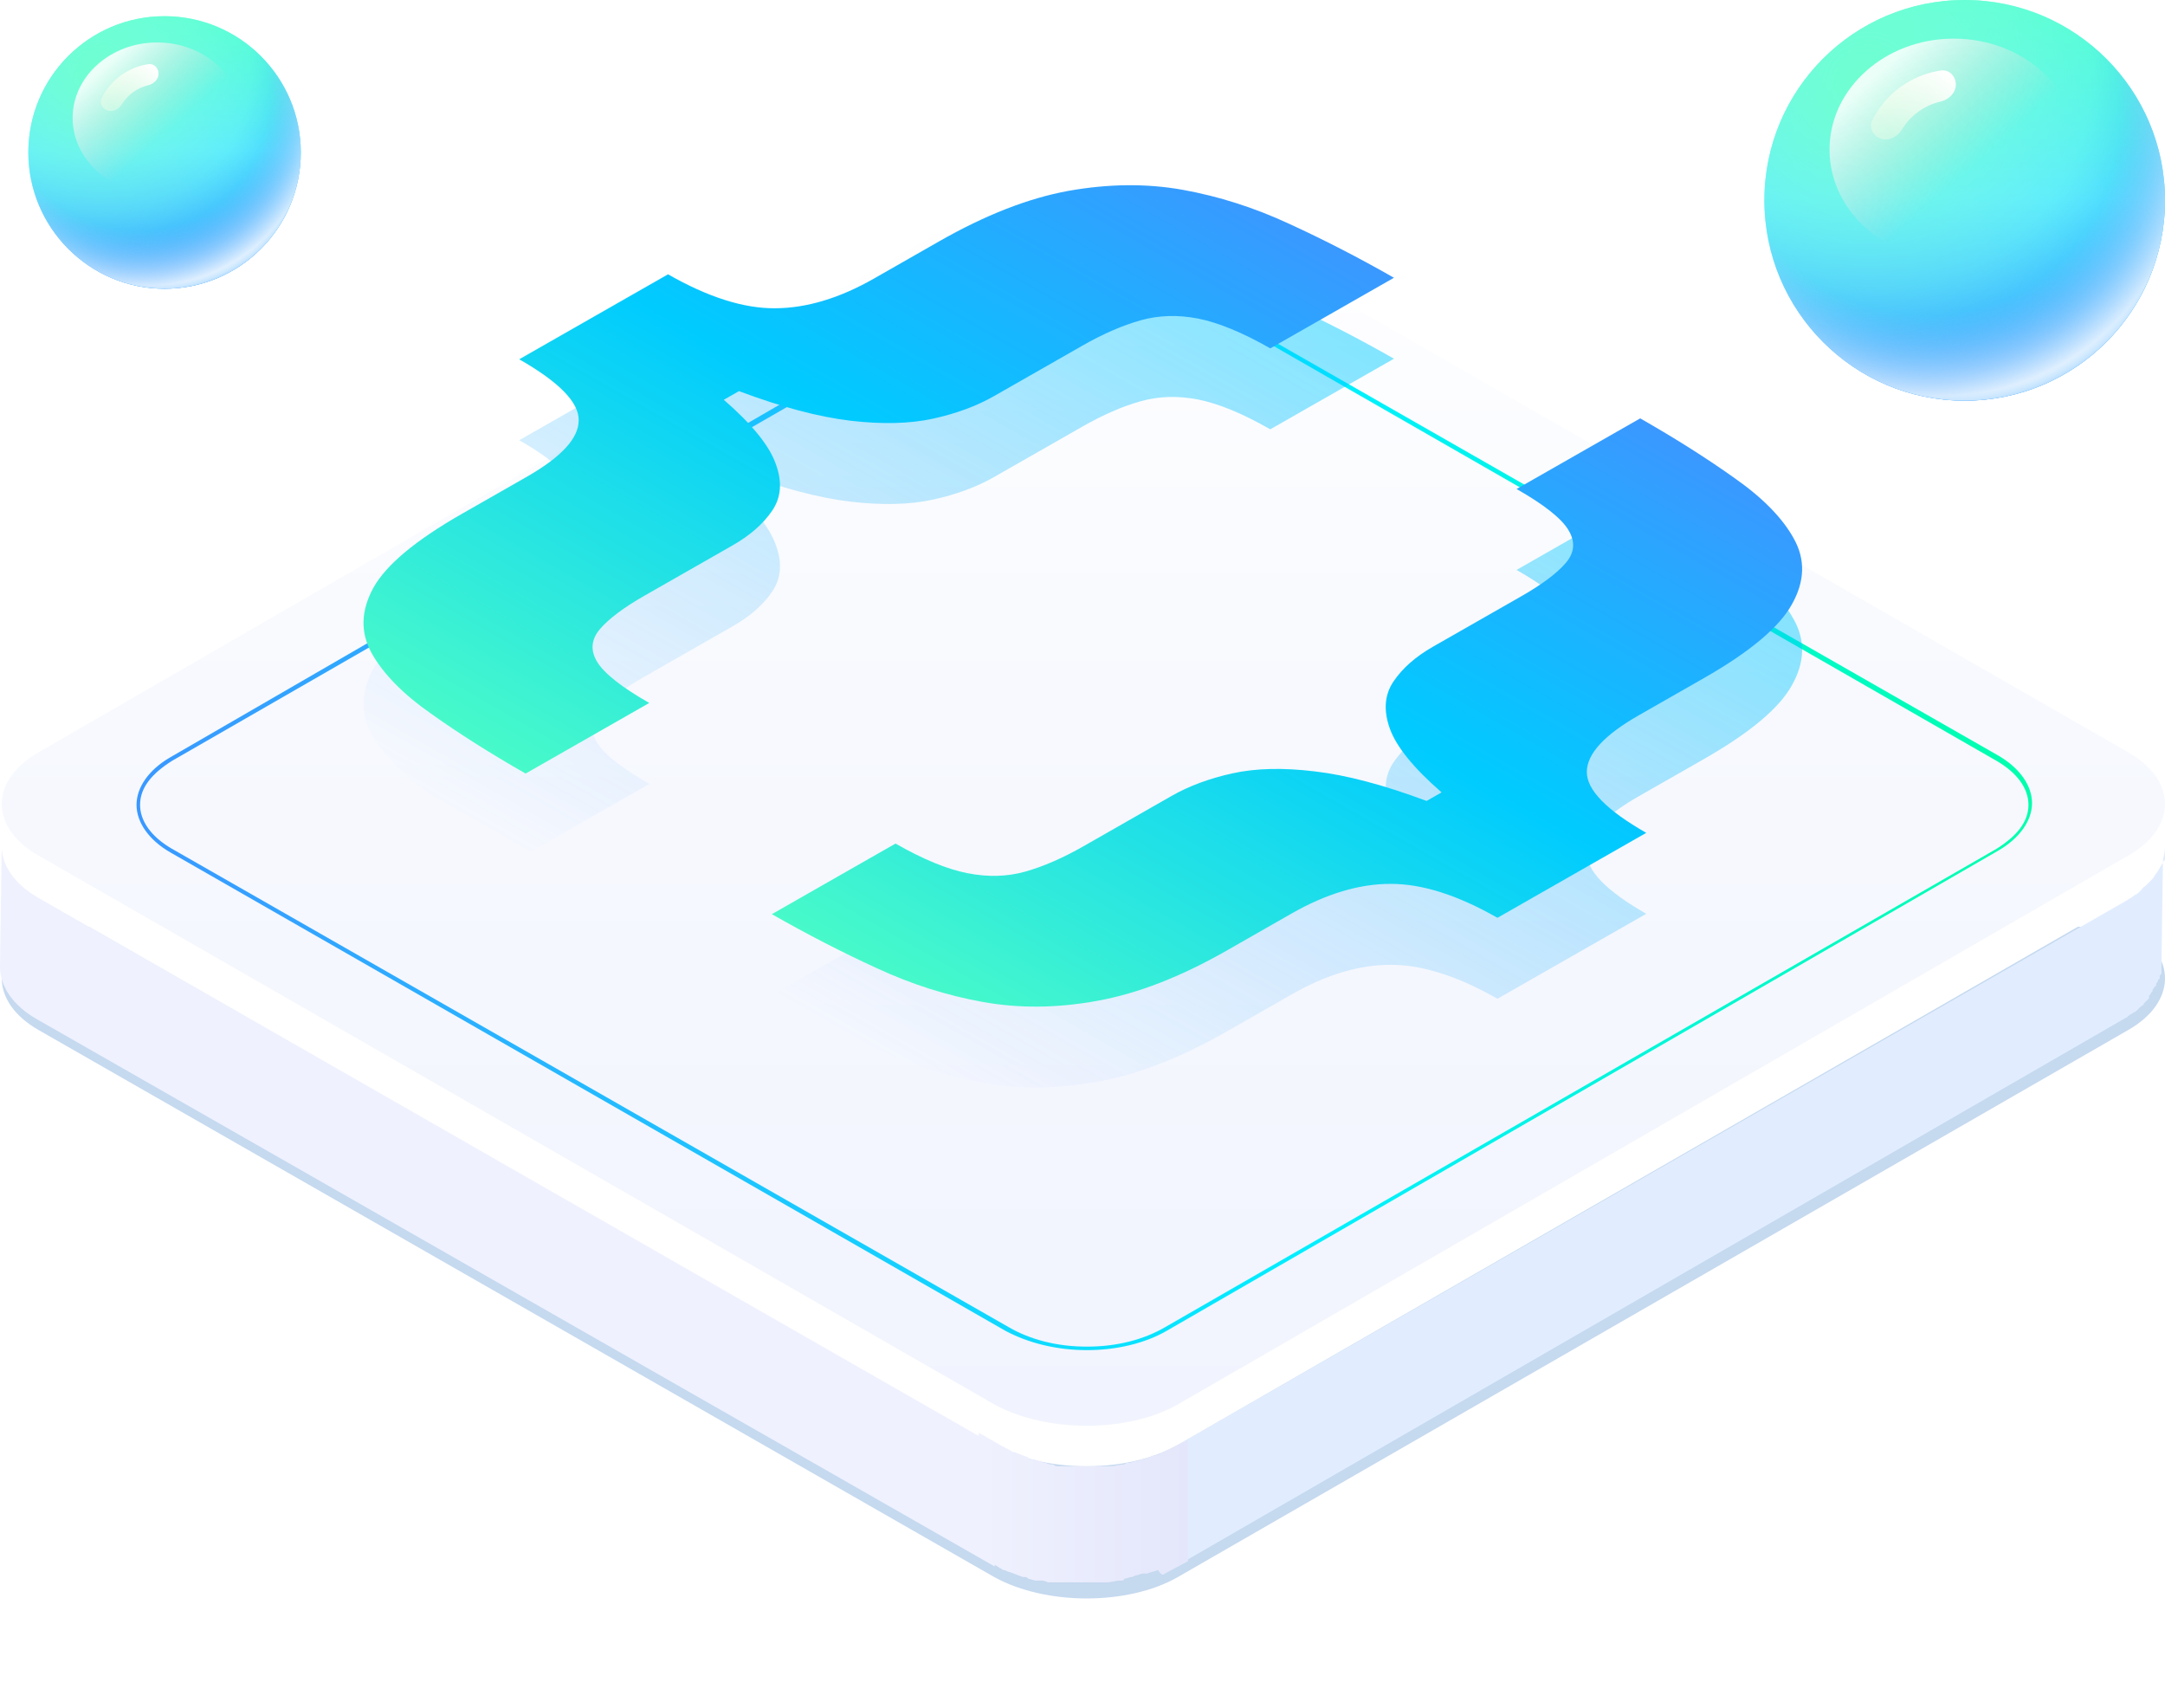 <svg width="535" height="422" viewBox="0 0 535 422" fill="none" xmlns="http://www.w3.org/2000/svg">
<g clip-path="url(#clip0_862_30926)">
<g filter="url(#filter0_f_862_30926)">
<path d="M9.639 254.554C-2.63 247.6 -2.63 235.866 9.639 228.912L244.496 230.215C256.764 223.262 276.92 223.262 289.627 230.215L525.798 228.912C538.066 235.866 538.066 247.6 525.798 254.554L290.941 389.723C278.673 396.677 258.517 396.677 245.81 389.723L9.639 254.554Z" fill="#C5D9EF"/>
</g>
<path d="M535 210.157C535 210.592 535 211.027 535 211.027C535 211.461 535 211.461 535 211.896C535 212.331 535 212.765 534.562 212.765C534.562 213.2 534.562 213.2 534.124 213.634C534.124 214.069 533.686 214.069 533.686 214.504C533.248 214.938 533.248 215.373 532.809 215.808C532.371 216.242 532.371 216.677 531.933 217.111C531.933 217.111 531.933 217.111 531.495 217.546C531.057 217.981 530.619 218.415 530.18 218.85C529.742 219.285 529.304 219.285 529.304 219.719C528.866 220.154 528.866 220.154 528.428 220.588C527.99 221.023 527.551 221.023 527.113 221.458C526.675 221.892 526.237 221.892 525.799 222.327L290.942 357.061L290.504 387.05L525.361 251.447C525.361 251.447 525.799 251.447 525.799 251.012C526.237 251.012 526.237 250.578 526.675 250.578C527.113 250.143 527.551 250.143 527.99 249.708C528.428 249.274 528.428 249.274 528.866 248.839C529.304 248.404 529.742 248.404 529.742 247.97C530.18 247.535 530.619 247.101 531.057 246.666C531.057 246.666 531.057 246.666 531.057 246.231C531.057 245.797 531.495 245.797 531.495 245.362L531.933 244.927C531.933 244.927 531.933 244.927 531.933 244.493C532.371 244.058 532.371 243.624 532.809 243.624C532.809 243.624 532.809 243.624 532.809 243.189C532.809 242.754 533.248 242.754 533.248 242.32C533.248 242.32 533.248 241.885 533.686 241.885C533.686 241.885 533.686 241.885 533.686 241.45C533.686 241.016 533.686 241.016 534.124 240.581V240.147C534.124 239.712 534.124 239.277 534.124 239.277C534.124 238.843 534.124 238.843 534.124 238.408C534.124 238.408 534.124 238.408 534.124 237.973L534.562 207.984C535 209.288 535 209.723 535 210.157Z" fill="#E1EDFF"/>
<path d="M9.64 221.89C3.505 218.413 0.438 213.632 0.438 208.852L0 238.841C0 243.622 3.067 248.402 9.201 251.879L245.811 387.048L246.249 357.059L9.64 221.89Z" fill="#EFF1FE"/>
<path d="M525.798 196.248C538.066 203.202 538.066 214.937 525.798 221.891L290.941 357.059C278.673 364.013 258.517 364.013 245.81 357.059L9.639 221.891C-2.63 214.937 -2.63 203.202 9.639 196.248L244.496 60.645C256.764 53.691 276.92 53.691 289.627 60.645L525.798 196.248Z" fill="white"/>
<path d="M9.639 211.461C-2.63 204.507 -2.63 192.772 9.639 185.818L244.496 50.215C256.764 43.261 276.92 43.261 289.627 50.215L525.798 185.818C538.066 192.772 538.066 204.507 525.798 211.461L290.941 347.064C278.673 354.018 258.517 354.018 245.81 347.064L9.639 211.461Z" fill="url(#paint0_linear_862_30926)"/>
<path d="M268.595 333.589C261.146 333.589 254.136 331.851 248.439 328.809L42.063 210.591C36.805 207.548 33.738 203.202 33.738 198.856C33.738 194.51 36.805 190.163 42.063 187.121L247.125 68.468C252.383 65.426 259.394 63.688 266.842 63.688C274.291 63.688 281.302 65.426 286.998 68.468L493.812 186.686C499.07 189.729 502.137 194.075 502.137 198.421C502.137 202.767 499.07 207.114 493.812 210.156L288.312 328.809C283.054 331.851 276.044 333.589 268.595 333.589ZM267.28 64.991C259.832 64.991 253.259 66.73 248.001 69.772L42.502 187.99C37.682 191.033 34.615 194.51 34.615 198.856C34.615 202.767 37.244 206.679 42.502 209.721L249.316 327.939C254.574 330.982 261.146 332.72 268.595 332.72C276.044 332.72 282.616 330.982 287.874 327.939L493.374 209.721C498.194 206.679 501.261 203.202 501.261 198.856C501.261 194.944 498.632 191.033 493.374 187.99L286.56 69.338C281.302 66.295 274.291 64.991 267.28 64.991Z" fill="url(#paint1_linear_862_30926)"/>
<path d="M287.875 388.786C288.751 388.351 292.694 386.178 293.571 385.743V355.754C292.694 356.189 289.189 357.927 288.313 358.362C287.875 358.362 287.875 358.796 287.436 358.796C286.56 359.231 285.684 359.666 284.807 359.666C284.369 359.666 284.369 360.1 283.931 360.1C283.493 360.1 283.055 360.535 282.178 360.535C281.74 360.535 281.302 360.97 280.864 360.97C280.426 360.97 279.549 361.404 279.111 361.404C278.673 361.404 278.235 361.404 277.797 361.839C276.482 361.839 275.606 362.274 274.291 362.274C273.853 362.274 273.415 362.274 272.977 362.274C272.101 362.274 271.662 362.274 270.786 362.274C270.348 362.274 269.91 362.274 269.472 362.274C269.033 362.274 268.157 362.274 267.719 362.274C267.281 362.274 266.843 362.274 266.404 362.274C265.966 362.274 265.528 362.274 264.652 362.274C264.214 362.274 263.775 362.274 263.337 362.274C262.899 362.274 262.461 362.274 261.585 362.274C261.146 362.274 260.708 362.274 260.27 361.839C259.832 361.839 258.956 361.839 258.517 361.404C258.079 361.404 257.641 361.404 257.203 360.97C256.327 360.97 255.888 360.535 255.012 360.535C254.574 360.535 254.136 360.535 254.136 360.1C252.821 359.666 251.945 359.231 250.63 358.796C250.192 358.796 249.754 358.362 248.878 357.927C248.44 357.927 248.44 357.493 248.001 357.493C247.125 357.058 242.744 354.45 241.867 354.016V384.439C242.744 384.874 246.687 387.047 247.125 387.482C247.563 387.482 247.563 387.916 248.001 387.916C248.44 387.916 248.878 388.351 249.316 388.351C250.63 388.786 251.507 389.22 252.821 389.655C252.821 389.655 252.821 389.655 253.259 389.655C253.698 389.655 253.698 389.655 254.136 390.089C254.574 390.089 255.45 390.524 255.888 390.524H256.327C256.765 390.524 256.765 390.524 257.203 390.524C257.641 390.524 258.079 390.524 258.956 390.959C259.394 390.959 259.394 390.959 259.832 390.959C260.27 390.959 260.27 390.959 260.708 390.959C261.146 390.959 261.585 390.959 262.023 390.959C262.461 390.959 262.461 390.959 262.899 390.959C263.337 390.959 263.337 390.959 263.775 390.959C264.214 390.959 264.652 390.959 265.09 390.959C265.528 390.959 265.528 390.959 265.966 390.959C265.966 390.959 266.404 390.959 266.843 390.959C267.281 390.959 268.157 390.959 268.595 390.959C269.033 390.959 269.033 390.959 269.472 390.959H269.91C270.786 390.959 271.224 390.959 272.101 390.959C272.539 390.959 272.539 390.959 272.977 390.959C272.977 390.959 272.977 390.959 273.415 390.959C274.73 390.959 275.606 390.524 276.92 390.524C277.359 390.524 277.797 390.524 277.797 390.089C278.235 390.089 279.111 389.655 279.549 389.655C279.988 389.655 280.426 389.22 280.864 389.22C281.302 389.22 281.74 388.786 282.617 388.786H283.055H283.493C284.369 388.351 285.246 388.351 286.122 387.916C286.998 389.22 287.436 389.22 287.875 388.786Z" fill="url(#paint2_linear_862_30926)"/>
<g opacity="0.48">
<path d="M145.84 98.76L165.077 87.778C174.974 93.428 183.786 96.224 191.512 96.164C199.296 96.137 207.443 93.694 215.955 88.835L232.042 79.651C243.448 73.139 254.092 68.979 263.974 67.169C273.912 65.392 283.343 65.301 292.266 66.897C301.246 68.524 310.001 71.32 318.531 75.282C327.118 79.212 335.762 83.662 344.465 88.63L313.908 106.074C307.082 102.178 301.14 99.725 296.082 98.716C291.08 97.74 286.336 97.882 281.851 99.144C277.365 100.406 272.569 102.495 267.462 105.41L245.672 117.85C241.359 120.312 236.335 122.173 230.599 123.434C224.864 124.695 218.075 124.869 210.233 123.956C202.391 123.042 193.182 120.603 182.607 116.64C172.088 112.708 159.833 106.748 145.84 98.76ZM129.882 211.13C121.18 206.162 113.386 201.227 106.501 196.324C99.56 191.455 94.664 186.457 91.813 181.33C89.018 176.237 89.177 170.853 92.29 165.179C95.46 159.538 102.748 153.462 114.154 146.95L130.156 137.815C138.724 132.924 143.004 128.272 142.995 123.861C143.099 119.451 138.203 114.42 128.306 108.77L147.628 97.74C161.62 105.728 172.032 112.74 178.862 118.778C185.805 124.815 190.077 130.072 191.677 134.549C193.334 138.993 193.058 142.852 190.849 146.127C188.64 149.401 185.38 152.269 181.067 154.731L159.277 167.171C154.17 170.086 150.511 172.824 148.3 175.385C146.09 177.946 145.84 180.654 147.55 183.509C149.318 186.397 153.614 189.789 160.44 193.685L129.882 211.13ZM128.306 108.77L165.077 87.778L199.12 107.213L162.349 128.204L128.306 108.77Z" fill="url(#paint3_linear_862_30926)"/>
<path d="M389.362 235.74L370.04 246.77C360.2 241.153 351.388 238.357 343.605 238.385C335.878 238.379 327.731 240.822 319.162 245.714L303.16 254.849C291.754 261.361 281.082 265.505 271.143 267.282C261.262 269.091 251.831 269.182 242.851 267.555C233.928 265.959 225.202 263.18 216.671 259.218C208.141 255.32 199.497 250.871 190.737 245.87L221.294 228.426C228.12 232.322 234.034 234.759 239.035 235.735C244.094 236.744 248.866 236.618 253.351 235.356C257.837 234.094 262.633 232.005 267.74 229.09L289.53 216.65C293.843 214.188 298.867 212.327 304.603 211.066C310.338 209.805 317.099 209.647 324.884 210.593C332.726 211.506 341.906 213.929 352.425 217.86C363.057 221.792 375.369 227.752 389.362 235.74ZM405.32 123.37C414.079 128.371 421.873 133.306 428.701 138.176C435.642 143.045 440.51 148.027 443.304 153.121C446.155 158.247 445.996 163.631 442.826 169.272C439.714 174.946 432.454 181.038 421.048 187.55L404.961 196.733C396.449 201.593 392.17 206.244 392.122 210.687C392.074 215.13 396.971 220.161 406.811 225.778L387.574 236.76C373.582 228.772 363.114 221.76 356.17 215.722C349.283 209.718 345.04 204.477 343.44 200C341.84 195.523 342.144 191.648 344.353 188.373C346.562 185.099 349.822 182.231 354.135 179.769L375.925 167.329C381.032 164.414 384.691 161.676 386.902 159.115C389.112 156.554 389.334 153.83 387.566 150.942C385.856 148.087 381.588 144.711 374.762 140.815L405.32 123.37ZM406.811 225.778L370.04 246.77L335.997 227.336L372.768 206.344L406.811 225.778Z" fill="url(#paint4_linear_862_30926)"/>
</g>
<path d="M145.84 78.76L165.077 67.778C174.974 73.428 183.786 76.224 191.512 76.164C199.296 76.137 207.443 73.694 215.955 68.835L232.042 59.651C243.448 53.139 254.092 48.979 263.974 47.169C273.912 45.392 283.343 45.301 292.266 46.897C301.246 48.524 310.001 51.32 318.531 55.282C327.118 59.212 335.762 63.662 344.465 68.63L313.908 86.074C307.082 82.178 301.14 79.725 296.082 78.716C291.08 77.74 286.336 77.882 281.851 79.144C277.365 80.406 272.569 82.495 267.462 85.41L245.672 97.85C241.359 100.312 236.335 102.173 230.599 103.434C224.864 104.695 218.075 104.869 210.233 103.956C202.391 103.042 193.182 100.603 182.607 96.639C172.088 92.708 159.833 86.748 145.84 78.76ZM129.882 191.13C121.18 186.162 113.386 181.227 106.501 176.324C99.56 171.455 94.664 166.457 91.813 161.33C89.018 156.237 89.177 150.853 92.29 145.179C95.46 139.538 102.748 133.462 114.154 126.95L130.156 117.815C138.724 112.924 143.004 108.272 142.995 103.861C143.099 99.451 138.203 94.42 128.306 88.77L147.628 77.74C161.62 85.728 172.032 92.74 178.862 98.778C185.805 104.815 190.077 110.072 191.677 114.549C193.334 118.993 193.058 122.852 190.849 126.127C188.64 129.401 185.38 132.269 181.067 134.731L159.277 147.171C154.17 150.086 150.511 152.824 148.3 155.385C146.09 157.946 145.84 160.654 147.55 163.509C149.318 166.397 153.614 169.789 160.44 173.685L129.882 191.13ZM128.306 88.77L165.077 67.778L199.12 87.213L162.349 108.204L128.306 88.77Z" fill="url(#paint5_linear_862_30926)"/>
<path d="M389.362 215.74L370.04 226.77C360.2 221.153 351.388 218.357 343.605 218.385C335.878 218.379 327.731 220.822 319.162 225.714L303.16 234.849C291.754 241.361 281.082 245.505 271.143 247.282C261.262 249.091 251.831 249.182 242.851 247.555C233.928 245.959 225.202 243.18 216.671 239.218C208.141 235.32 199.497 230.871 190.737 225.87L221.294 208.426C228.12 212.322 234.034 214.759 239.035 215.735C244.094 216.744 248.866 216.618 253.351 215.356C257.837 214.094 262.633 212.005 267.74 209.09L289.53 196.65C293.843 194.188 298.867 192.327 304.603 191.066C310.338 189.805 317.099 189.647 324.884 190.593C332.726 191.506 341.906 193.929 352.425 197.86C363.057 201.792 375.369 207.752 389.362 215.74ZM405.32 103.37C414.079 108.371 421.873 113.306 428.701 118.176C435.642 123.045 440.51 128.027 443.304 133.121C446.155 138.247 445.996 143.631 442.826 149.272C439.714 154.946 432.454 161.038 421.048 167.55L404.961 176.733C396.449 181.593 392.17 186.244 392.122 190.687C392.074 195.13 396.971 200.161 406.811 205.778L387.574 216.76C373.582 208.772 363.114 201.76 356.17 195.722C349.283 189.718 345.04 184.477 343.44 180C341.84 175.523 342.144 171.648 344.353 168.373C346.562 165.099 349.822 162.231 354.135 159.769L375.925 147.329C381.032 144.414 384.691 141.676 386.902 139.115C389.112 136.554 389.334 133.83 387.566 130.942C385.856 128.087 381.588 124.711 374.762 120.815L405.32 103.37ZM406.811 205.778L370.04 226.77L335.997 207.336L372.768 186.344L406.811 205.778Z" fill="url(#paint6_linear_862_30926)"/>
<circle cx="40.667" cy="37.667" r="33.667" fill="url(#paint7_linear_862_30926)"/>
<circle cx="40.667" cy="37.667" r="33.667" fill="url(#paint8_radial_862_30926)"/>
<circle cx="40.667" cy="37.667" r="33.667" fill="url(#paint9_radial_862_30926)"/>
<circle cx="40.667" cy="37.667" r="33.667" fill="url(#paint10_radial_862_30926)"/>
<circle cx="40.667" cy="37.667" r="33.667" fill="url(#paint11_radial_862_30926)"/>
<g style="mix-blend-mode:lighten">
<ellipse cx="38.843" cy="29.151" rx="20.89" ry="18.659" fill="url(#paint12_linear_862_30926)"/>
</g>
<g style="mix-blend-mode:lighten">
<path d="M26.628 27.317C25.277 26.897 24.503 25.447 25.14 24.183C26.249 21.984 27.872 20.07 29.888 18.612C31.904 17.154 34.23 16.211 36.666 15.846C38.066 15.637 39.201 16.825 39.176 18.241C39.152 19.656 37.969 20.752 36.591 21.076C35.266 21.387 34.008 21.958 32.892 22.765C31.776 23.572 30.84 24.588 30.13 25.749C29.391 26.956 27.98 27.737 26.628 27.317Z" fill="url(#paint13_linear_862_30926)"/>
</g>
<circle cx="485.5" cy="49.5" r="49.5" fill="url(#paint14_linear_862_30926)"/>
<circle cx="485.5" cy="49.5" r="49.5" fill="url(#paint15_radial_862_30926)"/>
<circle cx="485.5" cy="49.5" r="49.5" fill="url(#paint16_radial_862_30926)"/>
<circle cx="485.5" cy="49.5" r="49.5" fill="url(#paint17_radial_862_30926)"/>
<circle cx="485.5" cy="49.5" r="49.5" fill="url(#paint18_radial_862_30926)"/>
<g style="mix-blend-mode:lighten">
<ellipse cx="482.817" cy="36.977" rx="30.714" ry="27.434" fill="url(#paint19_linear_862_30926)"/>
</g>
<g style="mix-blend-mode:lighten">
<path d="M464.86 34.281C462.873 33.663 461.735 31.531 462.672 29.673C464.302 26.439 466.689 23.625 469.653 21.481C472.616 19.337 476.037 17.951 479.618 17.415C481.676 17.107 483.345 18.855 483.31 20.936C483.274 23.016 481.534 24.628 479.508 25.104C477.561 25.561 475.71 26.401 474.07 27.587C472.429 28.774 471.053 30.268 470.009 31.975C468.923 33.75 466.848 34.898 464.86 34.281Z" fill="url(#paint20_linear_862_30926)"/>
</g>
</g>
<defs>
<filter id="filter0_f_862_30926" x="-10.562" y="214" width="556.562" height="191.938" filterUnits="userSpaceOnUse" color-interpolation-filters="sRGB">
<feFlood flood-opacity="0" result="BackgroundImageFix"/>
<feBlend mode="normal" in="SourceGraphic" in2="BackgroundImageFix" result="shape"/>
<feGaussianBlur stdDeviation="5.5" result="effect1_foregroundBlur_862_30926"/>
</filter>
<linearGradient id="paint0_linear_862_30926" x1="267.84" y1="352.232" x2="267.84" y2="44.998" gradientUnits="userSpaceOnUse">
<stop stop-color="#F1F4FE"/>
<stop offset="0.58" stop-color="#F7F9FE"/>
<stop offset="1" stop-color="white"/>
</linearGradient>
<linearGradient id="paint1_linear_862_30926" x1="33.384" y1="198.619" x2="502.289" y2="198.619" gradientUnits="userSpaceOnUse">
<stop stop-color="#3A98FF"/>
<stop offset="0.628" stop-color="#00F0FF"/>
<stop offset="1" stop-color="#00FFAC"/>
</linearGradient>
<linearGradient id="paint2_linear_862_30926" x1="242.582" y1="373.936" x2="293.464" y2="373.936" gradientUnits="userSpaceOnUse">
<stop stop-color="#EFF1FE"/>
<stop offset="1" stop-color="#E4E7FB"/>
</linearGradient>
<linearGradient id="paint3_linear_862_30926" x1="374.892" y1="106" x2="269.406" y2="290.78" gradientUnits="userSpaceOnUse">
<stop stop-color="#00CBFF"/>
<stop offset="1" stop-color="#3A98FF" stop-opacity="0"/>
</linearGradient>
<linearGradient id="paint4_linear_862_30926" x1="374.892" y1="106" x2="269.406" y2="290.78" gradientUnits="userSpaceOnUse">
<stop stop-color="#00CBFF"/>
<stop offset="1" stop-color="#3A98FF" stop-opacity="0"/>
</linearGradient>
<linearGradient id="paint5_linear_862_30926" x1="374.892" y1="86" x2="269.406" y2="270.78" gradientUnits="userSpaceOnUse">
<stop stop-color="#3A98FF"/>
<stop offset="0.456" stop-color="#00CBFF"/>
<stop offset="1" stop-color="#48FAC9"/>
</linearGradient>
<linearGradient id="paint6_linear_862_30926" x1="374.892" y1="86" x2="269.406" y2="270.78" gradientUnits="userSpaceOnUse">
<stop stop-color="#3A98FF"/>
<stop offset="0.456" stop-color="#00CBFF"/>
<stop offset="1" stop-color="#48FAC9"/>
</linearGradient>
<linearGradient id="paint7_linear_862_30926" x1="40.667" y1="4" x2="40.667" y2="71.333" gradientUnits="userSpaceOnUse">
<stop stop-color="#40FFC6"/>
<stop offset="0.493" stop-color="#4AE6FF"/>
<stop offset="1" stop-color="#2595FF"/>
</linearGradient>
<radialGradient id="paint8_radial_862_30926" cx="0" cy="0" r="1" gradientUnits="userSpaceOnUse" gradientTransform="translate(26.839 17.226) rotate(62.622) scale(75.826)">
<stop offset="0.462" stop-color="#2AA8FF" stop-opacity="0"/>
<stop offset="0.895" stop-color="#2595FF"/>
</radialGradient>
<radialGradient id="paint9_radial_862_30926" cx="0" cy="0" r="1" gradientUnits="userSpaceOnUse" gradientTransform="translate(24.434 18.429) rotate(56.626) scale(90.708)">
<stop stop-color="#6EFFCE"/>
<stop offset="0.57" stop-color="#A5FFFD" stop-opacity="0"/>
</radialGradient>
<radialGradient id="paint10_radial_862_30926" cx="0" cy="0" r="1" gradientUnits="userSpaceOnUse" gradientTransform="translate(34.054 24.441) rotate(63.435) scale(48.359)">
<stop offset="0.672" stop-color="#9EC6FD" stop-opacity="0"/>
<stop offset="1" stop-color="white"/>
</radialGradient>
<radialGradient id="paint11_radial_862_30926" cx="0" cy="0" r="1" gradientUnits="userSpaceOnUse" gradientTransform="translate(37.027 30.387) rotate(62.038) scale(41.722)">
<stop offset="0.961" stop-color="#2AA8FF" stop-opacity="0"/>
<stop offset="1" stop-color="#058AFF" stop-opacity="0.26"/>
</radialGradient>
<linearGradient id="paint12_linear_862_30926" x1="26.906" y1="15.307" x2="41.967" y2="32.034" gradientUnits="userSpaceOnUse">
<stop stop-color="white" stop-opacity="0.86"/>
<stop offset="1" stop-color="#D9D9D9" stop-opacity="0"/>
</linearGradient>
<linearGradient id="paint13_linear_862_30926" x1="38.847" y1="17.195" x2="29.747" y2="27.659" gradientUnits="userSpaceOnUse">
<stop stop-color="white"/>
<stop offset="1" stop-color="#FFFFE9" stop-opacity="0.38"/>
</linearGradient>
<linearGradient id="paint14_linear_862_30926" x1="485.5" y1="0" x2="485.5" y2="99" gradientUnits="userSpaceOnUse">
<stop stop-color="#40FFC6"/>
<stop offset="0.493" stop-color="#4AE6FF"/>
<stop offset="1" stop-color="#2595FF"/>
</linearGradient>
<radialGradient id="paint15_radial_862_30926" cx="0" cy="0" r="1" gradientUnits="userSpaceOnUse" gradientTransform="translate(465.17 19.446) rotate(62.622) scale(111.487)">
<stop offset="0.462" stop-color="#2AA8FF" stop-opacity="0"/>
<stop offset="0.895" stop-color="#2595FF"/>
</radialGradient>
<radialGradient id="paint16_radial_862_30926" cx="0" cy="0" r="1" gradientUnits="userSpaceOnUse" gradientTransform="translate(461.634 21.214) rotate(56.626) scale(133.368)">
<stop stop-color="#6EFFCE"/>
<stop offset="0.57" stop-color="#A5FFFD" stop-opacity="0"/>
</radialGradient>
<radialGradient id="paint17_radial_862_30926" cx="0" cy="0" r="1" gradientUnits="userSpaceOnUse" gradientTransform="translate(475.777 30.054) rotate(63.435) scale(71.102)">
<stop offset="0.672" stop-color="#9EC6FD" stop-opacity="0"/>
<stop offset="1" stop-color="white"/>
</radialGradient>
<radialGradient id="paint18_radial_862_30926" cx="0" cy="0" r="1" gradientUnits="userSpaceOnUse" gradientTransform="translate(480.149 38.797) rotate(62.038) scale(61.344)">
<stop offset="0.961" stop-color="#2AA8FF" stop-opacity="0"/>
<stop offset="1" stop-color="#058AFF" stop-opacity="0.26"/>
</radialGradient>
<linearGradient id="paint19_linear_862_30926" x1="465.267" y1="16.623" x2="487.411" y2="41.216" gradientUnits="userSpaceOnUse">
<stop stop-color="white" stop-opacity="0.86"/>
<stop offset="1" stop-color="#D9D9D9" stop-opacity="0"/>
</linearGradient>
<linearGradient id="paint20_linear_862_30926" x1="482.825" y1="19.398" x2="469.446" y2="34.783" gradientUnits="userSpaceOnUse">
<stop stop-color="white"/>
<stop offset="1" stop-color="#FFFFE9" stop-opacity="0.38"/>
</linearGradient>
<clipPath id="clip0_862_30926">
<rect width="535" height="422" fill="white"/>
</clipPath>
</defs>
</svg>
